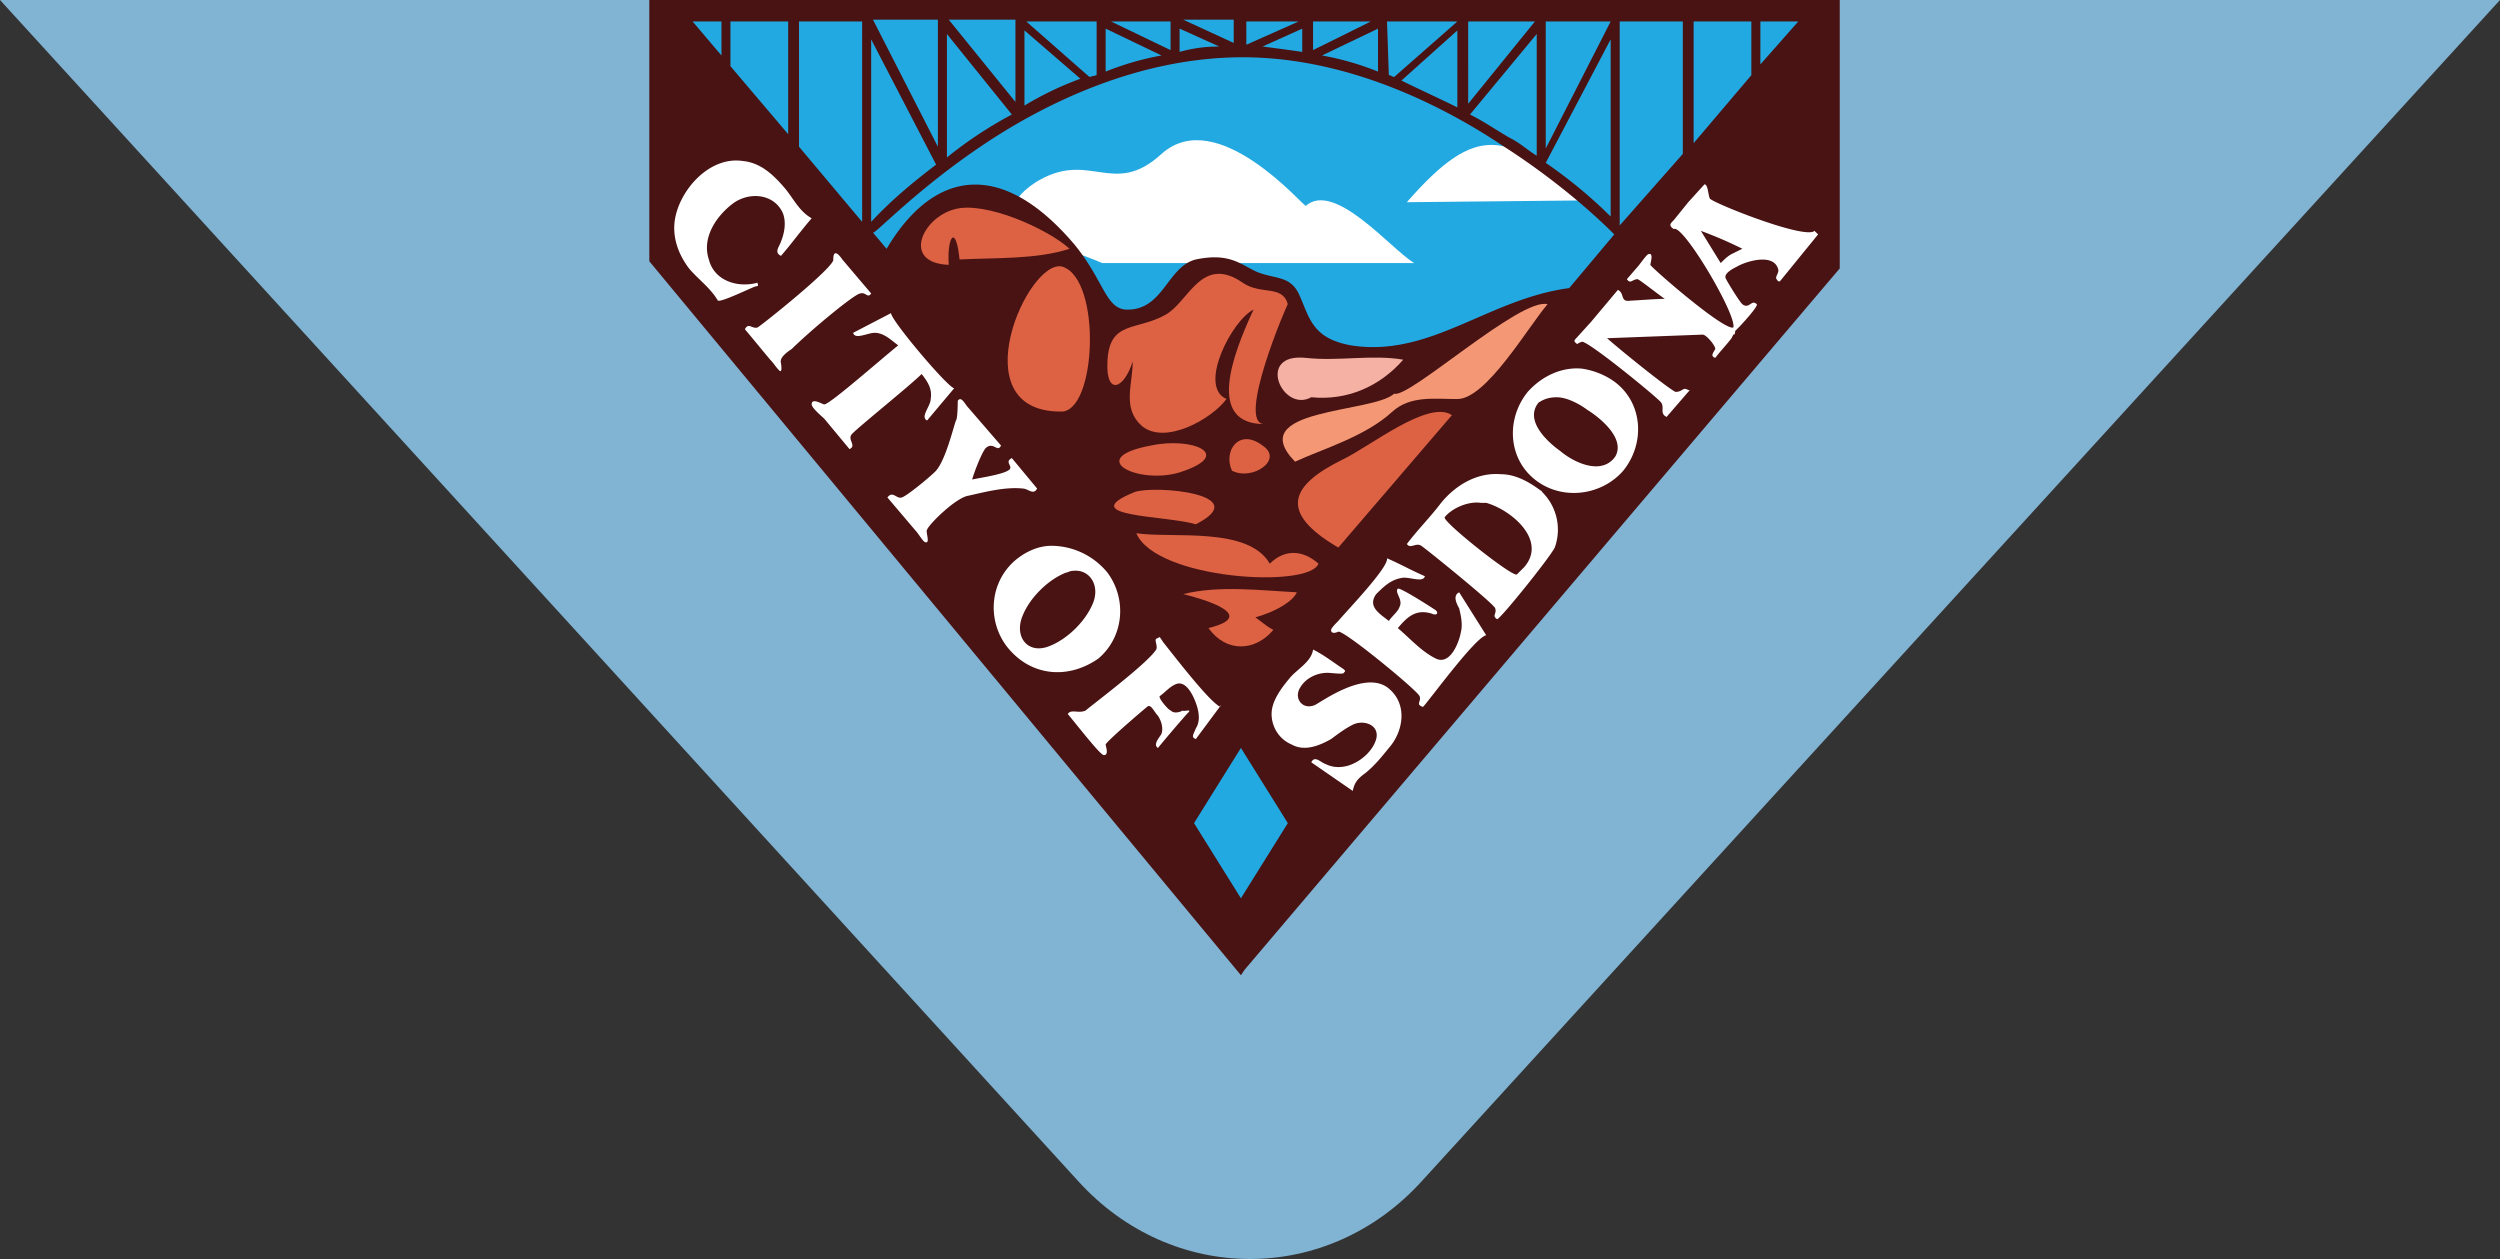 <svg xmlns="http://www.w3.org/2000/svg" width="139" height="70" fill="none"><rect width="100%" height="100%" fill="#333333" stroke="none"/><path fill="#81B3D3" d="M139 0H0l59.931 65.653c5.238 5.796 13.9 5.796 19.138 0L139 0Z"/><path fill="#23A9E1" d="m36.804.497 32.191 37.707L101.086.696 36.804.497Z"/><path fill="#fff" d="M61.273 14.625h17.35c-1.304-.796-4.413-4.577-6.017-3.184-.1.1-4.914-5.67-8.023-2.885-2.708 2.487-4.012-.298-7.02 1.592-3.61 2.388 2.006 3.681 3.71 4.477Zm26.776-3.482-9.828.1c3.911-4.478 5.616-3.98 9.828-.1Z"/><path fill="#491213" d="M97.877 3.582V1.194h2.106l-2.106 2.388Zm-49.34 9.352c.1.1 2.407-2.388 6.117-4.875 3.41-2.289 8.625-4.875 14.441-4.875 5.817 0 11.132 2.686 14.541 4.974 3.711 2.388 6.017 4.776 6.118 4.875l-2.507 2.985c-4.513.597-7.722 3.88-12.135 3.184-2.206-.398-2.306-1.592-2.908-2.886-.501-.994-1.304-.795-2.306-1.193-.903-.398-1.505-1.095-3.41-.697-1.605.398-1.805 2.885-3.911 2.786-1.103-.1-1.204-1.592-2.808-3.582-4.112-4.875-7.922-4.178-10.53.299l19.656 23.18-20.358-24.175Zm-8.424-11.74v1.89l-1.604-1.89h1.604Zm54.053 0h3.21v2.985l-3.21 3.78V1.194Zm-4.111 11.342V1.194h3.51v7.362l-3.51 3.98c.1 0 0 0 0 0Zm-.502-10.347v9.85a26.064 26.064 0 0 0-3.61-2.985l3.61-6.865Zm-4.111-.299v6.766c-.502-.299-.903-.697-1.505-.995-.702-.398-1.404-.896-2.206-1.294l3.71-4.477Zm-4.413-.199V5.97c-1.003-.497-2.106-.995-3.109-1.492l3.11-2.786Zm.602-.497h3.71l-3.71 4.576V1.194Zm4.312 0h3.61l-3.61 7.064V1.194Zm-8.825 0h3.911l-3.51 3.084c-.1 0-.2-.1-.3-.1l-.101-2.984Zm-.501.398V3.98a15.973 15.973 0 0 0-3.11-.896l3.11-1.492Zm-4.212 0v1.293c-.702-.1-1.404-.199-2.207-.298l2.207-.995Zm-6.82 0 2.207.995c-.803 0-1.505.1-2.207.298V1.592Zm-4.111 0 3.108 1.492a15.975 15.975 0 0 0-3.108.896V1.592Zm3.61 1.194-3.31-1.592h3.31v1.592Zm3.51-.398-2.808-1.294h2.808v1.294Zm.702-1.194h2.908l-2.908 1.293V1.194Zm3.71 0h3.21l-3.21 1.592V1.194ZM60.571 4.278l-3.51-3.084h3.911v2.985l-.4.1Zm-3.61-2.587 3.109 2.687A17.83 17.83 0 0 0 56.96 5.87V1.69Zm-4.312.2 3.61 4.476a22.625 22.625 0 0 0-3.61 2.388V1.89Zm-4.212.298 3.61 6.964c-1.304.995-2.507 1.99-3.61 3.184V2.189Zm3.71 5.97-3.61-7.065h3.61v7.064ZM56.46 5.67l-3.711-4.577h3.71v4.577ZM43.823 7.46l-3.21-3.78V1.194h3.21v6.268Zm.602-6.267h3.51v11.143l-3.51-4.179V1.194ZM69.296 0H36.102v14.526l32.893 39.696.2-.298 33.094-39V0H69.296Z"/><path fill="#23A9E1" d="m66.388 45.766 2.607-4.18 2.608 4.18-2.608 4.178-2.607-4.178Z"/><path fill="#DC6243" d="M74.41 30.444c-3.409-1.99-2.607-3.482.201-4.875 1.504-.697 4.814-3.383 6.117-2.487l-6.317 7.362Zm-2.306 2.487c-2.006-.1-4.312-.398-6.318.1 1.204.298 4.212 1.194 1.404 1.89 1.003 1.393 2.608 1.293 3.61.1-.4-.2-.702-.498-1.002-.697 1.103-.298 2.105-.895 2.306-1.393Zm1.204-1.592c-.903-.796-1.906-.796-2.708 0-1.204-2.089-5.415-1.392-7.421-1.691 1.103 2.587 9.627 3.084 10.129 1.691Zm-6.82-2.188c-1.604-.498-6.82-.398-3.41-1.791 1.104-.398 6.72.1 3.41 1.79Zm2.006-2.985c-.501-1.095.401-2.388 1.705-1.393 1.203.796-.602 1.99-1.705 1.393Zm-2.908.1c-2.307.696-5.315-.797-1.605-1.493 2.307-.497 4.714.497 1.605 1.492.1 0-.1 0 0 0Zm-2.608-6.169c-.501 1.592-1.504 1.89-1.404 0 .1-2.288 1.605-1.691 3.21-2.587 1.303-.696 2.005-3.382 4.312-1.79 1.002.696 2.206.099 2.507 1.193 0-.1-2.908 6.666-1.304 6.666-3.21 0-1.805-3.78-.602-6.367-1.203.597-3.109 4.278-1.504 4.974-.802 1.095-3.41 2.587-4.713 1.493-1.103-.995-.502-2.289-.502-3.582Zm-4.011 2.786c-5.616 0-1.805-8.556.1-8.059 2.206.696 1.906 8.158-.1 8.059Zm-6.218-8.158c-2.607-.1-1.504-2.587.301-3.085 1.705-.497 5.215 1.095 6.418 2.19-1.805.596-4.111.496-6.117.596-.2-1.99-.702-1.293-.602.299Z"/><path fill="#F49774" d="M72.004 25.669c-2.908-2.985 4.312-2.687 5.515-3.781.803.298 7.02-5.373 8.525-4.975-1.103 1.294-3.41 5.273-5.014 5.273-1.304 0-2.608-.199-3.61.697-1.505 1.393-3.912 2.09-5.416 2.786Z"/><path fill="#F4B1A4" d="M72.906 22.087c-1.605.895-3.109-2.487-.3-2.189 1.804.199 3.71-.199 5.415.1-1.304 1.492-3.11 2.288-5.115 2.089Z"/><path fill="#fff" d="M51.245 20.794c.301.398.602.795.502 1.392 0 .398-.602.995-.201 1.194l1.504-1.79c-.4-.1-3.51-3.781-3.51-4.18l-2.106 1.095c.1.398.803 0 1.204 0 .501 0 .902.398 1.303.697-1.103.895-3.81 3.283-4.111 3.283-.1 0-.702-.398-.702 0 0 .199.602.696.702.796l1.404 1.691c.401-.199-.1-.497.1-.796.1-.199 3.21-2.686 3.911-3.382Zm-3.41-4.477c.301-.1.402.298.602 0l-1.604-1.89c-.2-.3-.502-.598-.502 0 .1.397-4.011 3.68-4.212 3.78-.3.1-.501-.299-.702.1.502.596.903 1.094 1.404 1.69.2.2.301.399.502.598.2.199.1-.398.1-.398-.1-.299.3-.597.602-.796 1.003-.995 3.51-3.084 3.81-3.084Zm-5.716-.598c-1.103.299-2.406-.099-2.707-1.293-.401-1.194.4-2.388 1.303-3.084.903-.697 2.307-.597 2.808.497.2.498.1 1.095-.1 1.592-.1.299-.401.597 0 .796.602-.696 1.103-1.393 1.705-2.09-.702-.397-1.003-1.094-1.504-1.69-.602-.697-1.304-1.393-2.307-1.493-1.905-.298-3.61 1.691-3.81 3.383-.101.895.2 1.79.802 2.587.501.597 1.203 1.094 1.604 1.79.2.1 1.805-.696 2.106-.795.2 0 .1-.1.1-.2-.501.2 0 0 0 0ZM67.692 39.2c-.702-.497-2.608-2.984-3.009-3.482l-.2-.298-.2.099c-.101.1.1.398 0 .597-.502.796-3.711 3.184-3.912 3.383-.401.199-.802-.1-1.003.199.502.597 1.805 2.288 2.006 2.288.3 0 .1-.498.1-.597.1-.199 1.705-1.592 2.307-2.09.2-.198.4.3.601.498.2.299.301.697.2.995-.1.199-.5.597-.2.796.401-.498 1.505-1.79 1.705-1.99.2-.199-.4 0-.3-.1-.201.1-.502.2-.703 0-.1 0-.702-.696-.601-.795.3-.2.601-.597 1.002-.697.602-.1 1.003.995 1.104 1.393.1.398.1.796-.1 1.094-.1.299-.302.498 0 .598l1.403-1.89c0 .099-.1.099-.2 0-.1 0 .1.099 0 0Zm-9.226-8.854c-.702 0-1.404.298-2.006.796-1.404 1.193-1.605 3.283-.502 4.775 1.304 1.691 3.41 1.89 5.115.696 1.404-1.193 1.605-3.283.501-4.775a4.048 4.048 0 0 0-3.108-1.492Zm1.203 1.392c.903-.1 1.504.796 1.103 1.791-.401.995-1.404 1.99-2.407 2.388-1.203.498-2.005-.497-1.504-1.691.401-.995 1.404-1.99 2.407-2.388.1 0 .2-.1.401-.1Zm-2.808-4.576c.3 0 .602.398.802 0l-1.404-1.692c-.4.2 0 .398-.1.598-.2.298-1.705.497-2.106.596.1-.398.602-1.69.802-1.79.402-.299.602.298.803-.1l-1.805-2.09c-.201-.198-.402-.696-.602-.397 0 0 0 .995-.1 1.094-.1.2-.602 2.388-1.204 2.886-.3.298-1.504 1.293-1.805 1.392-.3.1-.501-.398-.802 0l1.604 1.89c.1.1.401.598.502.598.3.1 0-.597.1-.697.1-.298 1.605-1.79 2.307-1.89.902-.2 2.005-.498 3.008-.398.2 0-.2 0 0 0Zm24.269 6.666c.1.398.2.895.1 1.293-.1.597-.602 1.89-1.404 1.492-.802-.398-1.404-1.094-2.106-1.69.502-.598 1.003-1.095 1.906-.797.2.1.4 0 .2-.199-.3-.199-2.006-1.293-2.106-1.194-.2.2.301.597.1.995-.1.299-.4.498-.601.796-.502-.398-1.204-.796-.702-1.492.4-.398.802-.796 1.404-.896.4-.1 1.203.299 1.303-.1-.702-.298-1.404-.695-2.106-.994.1.497-2.206 2.885-2.707 3.482-.1.1-.401.398-.401.498 0 .298.4.1.4.1.302-.1 4.413 3.282 4.514 3.58.1.2-.1.399 0 .498 0 0 .1.1.2.1.3-.299 2.908-3.88 3.51-3.98l-1.504-2.388c-.401.2-.1.697 0 .896Zm-4.012 4.377c-1.303-.895-3.61.796-4.01.995-.703.299-1.204-.398-.803-.995.3-.497.902-.796 1.504-.796.2 0 .903.1.903 0 .1-.1.1-.1 0-.199-.602-.398-1.103-.796-1.705-1.094-.1.696-.903 1.094-1.304 1.592-.501.597-1.003 1.293-1.003 1.99 0 .696.401 1.392 1.103 1.691.702.398 1.505.1 2.207-.298.4-.299.802-.598 1.203-.796.602-.299 1.504 0 1.304.796-.2.696-.903 1.293-1.605 1.492-.401.1-.802.1-1.203-.1-.301-.1-.602-.497-.803-.1l2.307 1.593c.1-.498.3-.697.702-.995.501-.398.903-.896 1.304-1.393.802-.896 1.103-2.487-.1-3.383Zm17.65-27.956c0 .1 0 .1 0 0l-.902.995-.802.994c-.201.2-.301.299 0 .498.501-.299 3.51 4.775 3.309 5.472-.502.199-4.513-3.283-4.613-3.482 0-.1.2-.697-.1-.597-.1 0-.502.597-.602.696l-.602.697c.2.298.301 0 .602 0 .2.099 1.203.895 1.504 1.094-.501 0-1.705.1-1.905.1-.602.099-.301-.398-.702-.598l-1.504 1.791-.903.995v.1c.2.199.1.1.401 0 .3-.1 4.312 3.183 4.413 3.382.2.299-.1.597.3.796l1.204-1.393c.1-.1.1-.1 0-.1-.301-.198-.301.1-.702.1-.301-.1-2.908-2.188-3.811-2.984l5.315-.2c.2 0 .702.598.702.797-.1.199-.3.398 0 .497.3-.398.602-.696.903-1.094l.1-.2c.1 0 .1-.099.1-.198l.1-.1c.301-.298 1.204-1.293 1.104-1.393-.301-.298-.402.299-.803 0-.2-.199-.802-1.194-.902-1.393-.2-.298.4-.596.602-.696.5-.298 2.105-.796 2.306.2 0 .198-.2.397-.1.497 0 0 .1.198.2.099l2.106-2.587-.2-.199c-.502.498-5.516-1.492-5.817-1.79-.1-.2-.1-.796-.3-.796Zm-.2 2.586c.802.299 1.504.597 2.306.995l-.601.299c-.2.1-.401.298-.602.497l-1.103-1.79Zm-6.619 7.661c-1.103-.1-2.206.398-3.008 1.293-1.204 1.493-1.104 3.681.4 4.875 1.505 1.194 3.711.896 4.915-.497 1.203-1.492 1.103-3.681-.401-4.875-.502-.398-1.204-.697-1.906-.796Zm-1.404 1.592c.602 0 1.304.398 1.705.696.802.498 2.206 1.692 1.504 2.686 0-.099.1-.099-.1.1-.802.796-2.206.1-2.908-.497-.702-.498-2.006-1.692-1.204-2.687.301-.199.602-.298 1.003-.298Zm-3.109 4.278c-1.203-.1-2.407.497-3.31 1.592-.6.796-1.303 1.492-1.904 2.288.2.299.501-.1.802.1.3.199 4.111 3.283 4.111 3.482.1.298-.2.398.1.597.101.1 2.909-3.383 3.21-3.98a2.938 2.938 0 0 0-.802-3.184c.1.1.2.1 0 0-.803-.597-1.505-.895-2.207-.895Zm-1.103 1.592h.301c1.404.398 3.41 2.09 2.106 3.581-.2.2 0 0-.401.398-.2.2-4.212-2.984-4.011-3.183.4-.498 1.303-.896 2.005-.796Z"/></svg>